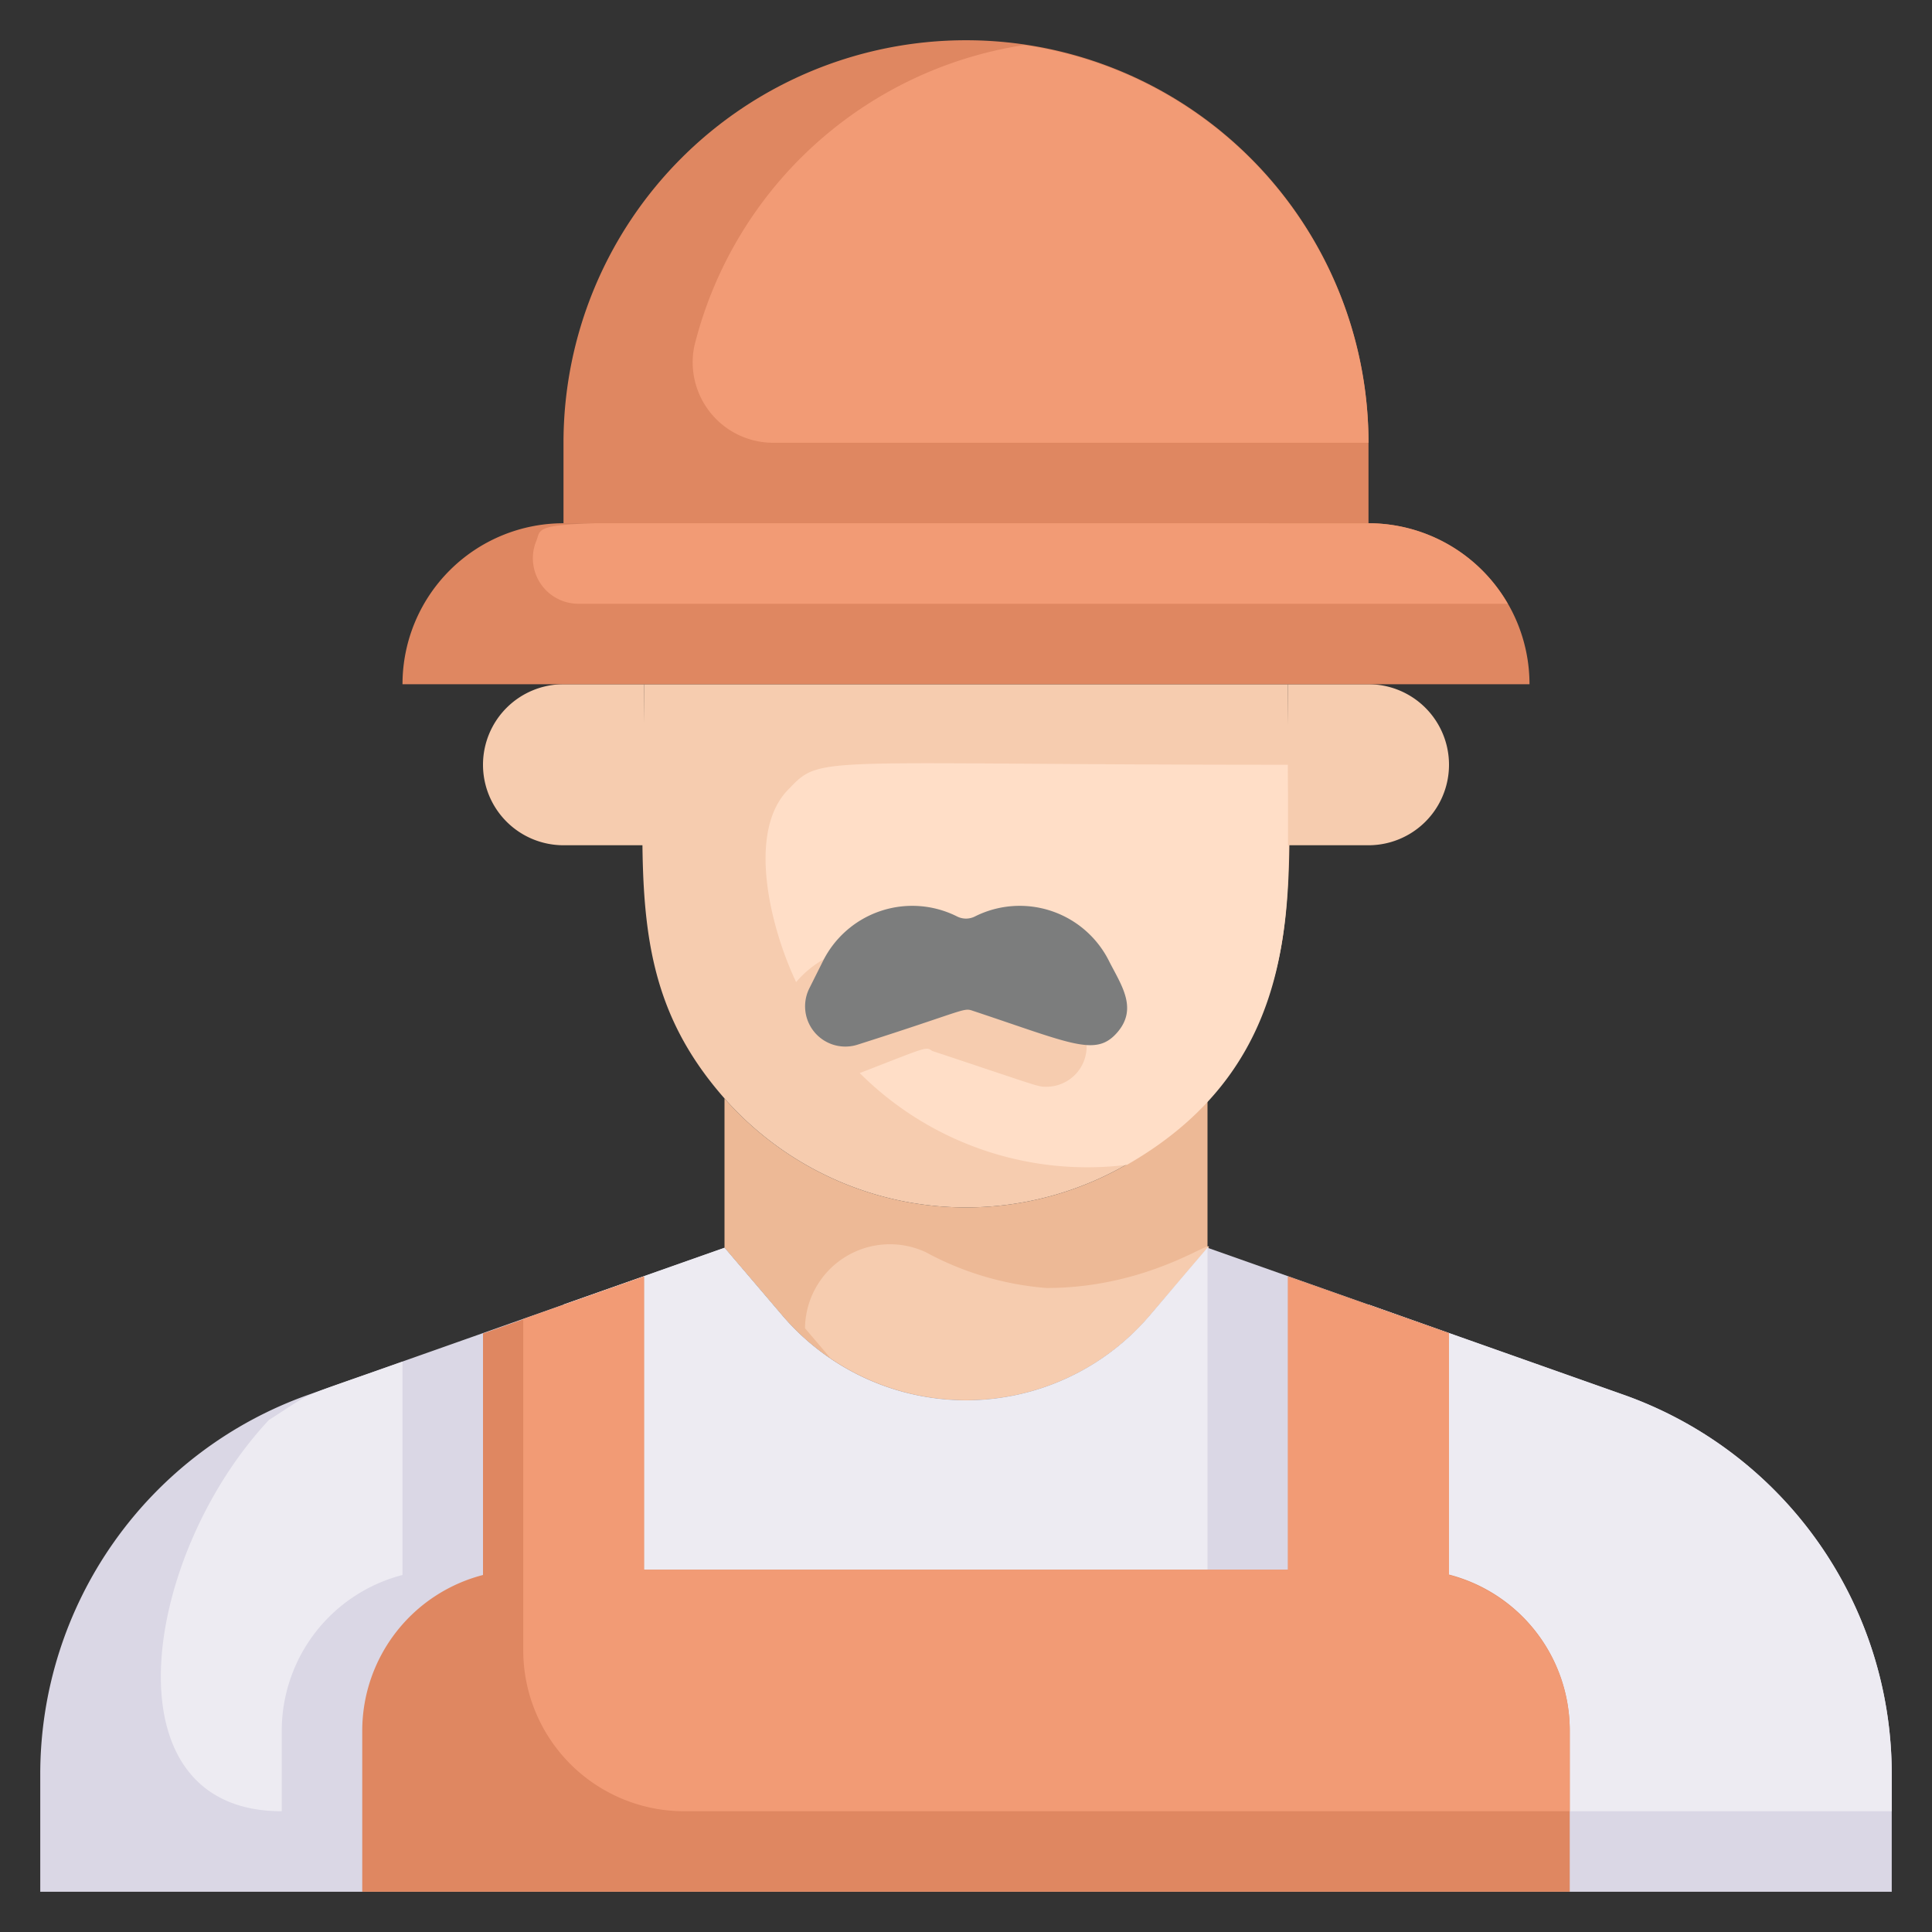 <svg xmlns="http://www.w3.org/2000/svg" viewBox="0 0 512 512">
    <rect x="0" y="0" width="512" height="512" fill="#333333" stroke="none"/>
    <g data-name="Farmer man">
        <path fill="#edb996" d="M320 291.093v39.574l-15.36 18.026a64 64 0 0 1-97.28 0L192 330.667v-39.574a85.333 85.333 0 0 0 128 0Z"/>
        <path fill="#f6ccaf" d="M304.64 348.693a64 64 0 0 1-84.587 11.2l-6.72-7.893a22.507 22.507 0 0 1 32-20.16 80.107 80.107 0 0 0 32 9.493c40.214 0 58.454-29.226 27.307 7.36Z"/>
        <path fill="#dad7e5" d="M501.333 470.187v31.146H10.667v-31.146A106.667 106.667 0 0 1 81.813 369.6L192 330.667l15.36 18.026a64 64 0 0 0 97.28 0L320 330.667 430.187 369.6a106.667 106.667 0 0 1 71.146 100.587Z"/>
        <path fill="#edebf2" d="M106.667 360.853v56.534a42.667 42.667 0 0 0-32 41.28V480c-47.254 0-36.907-67.84-3.414-103.68 13.014-8.32 6.187-5.12 35.414-15.467Zm197.973-12.16L320 330.667V416H149.333v-70.293L192 330.667l15.36 18.026a64 64 0 0 0 97.28 0Zm196.693 121.494V480H394.667v-21.333a42.667 42.667 0 0 0-32-41.28v-71.68l67.52 23.893a106.667 106.667 0 0 1 71.146 100.587Z"/>
        <path fill="#df8761" d="M416 458.667v42.666H96v-42.666a42.667 42.667 0 0 1 32-41.28v-64l42.667-15.04V416h170.666v-77.76L384 353.28v64a42.667 42.667 0 0 1 32 41.387Z"/>
        <path fill="#f6ccaf" d="M341.333 181.333c0 50.027 5.12 79.68-21.333 109.76a85.333 85.333 0 0 1-128 0c-26.667-30.293-21.333-59.84-21.333-109.76Z"/>
        <path fill="#ffdec7" d="M341.333 202.667c0 33.066 5.654 78.293-42.666 106.026a85.333 85.333 0 0 1-70.827-24.32c18.133-7.04 17.493-7.04 19.2-5.866 28.907 9.6 27.84 9.493 30.293 9.493a10.667 10.667 0 0 0 9.494-15.467l-3.52-7.04a26.56 26.56 0 0 0-35.627-11.946 5.227 5.227 0 0 1-4.693 0 26.56 26.56 0 0 0-32 6.72c-6.614-13.867-13.44-40-1.814-51.307 8.64-9.067 6.827-6.293 132.16-6.293Z"/>
        <path fill="#f6ccaf" d="M362.667 224h-21.334v-42.667h21.334a21.333 21.333 0 0 1 0 42.667Zm-213.334 0h21.334v-42.667h-21.334A21.333 21.333 0 0 0 128 202.667 21.333 21.333 0 0 0 149.333 224Z"/>
        <path fill="#df8761" d="M405.333 181.333H106.667a42.667 42.667 0 0 1 42.666-42.666h213.334a42.667 42.667 0 0 1 42.666 42.666Z"/>
        <path fill="#f29b75" d="M399.573 160H153.387a12.053 12.053 0 0 1-11.307-16.533c2.88-6.934-10.667-4.8 220.587-4.8A42.667 42.667 0 0 1 399.573 160Z"/>
        <path fill="#df8761" d="M362.667 117.333v21.334H149.333v-21.334a106.667 106.667 0 0 1 213.334 0Z"/>
        <path fill="#f29b75" d="M362.667 117.333H205.333A21.333 21.333 0 0 1 184 91.733a106.667 106.667 0 0 1 87.36-79.786 106.667 106.667 0 0 1 91.307 105.386Z"/>
        <path fill="#7c7d7d" d="M257.707 267.84c-2.454-.853-2.134 0-30.294 8.96a10.667 10.667 0 0 1-12.906-14.933l3.52-7.04a26.453 26.453 0 0 1 35.626-11.947 5.227 5.227 0 0 0 4.694 0 26.453 26.453 0 0 1 35.626 11.947c3.2 6.293 7.68 12.48 2.027 18.88s-11.947 2.88-38.293-5.867Z"/>
        <path fill="#f29b75" d="M384 417.387v-64l-42.667-15.04V416H170.667v-77.76l-32 11.307v87.786A42.667 42.667 0 0 0 181.333 480H416v-21.333a42.667 42.667 0 0 0-32-41.28Z"/>
    </g>
</svg>
